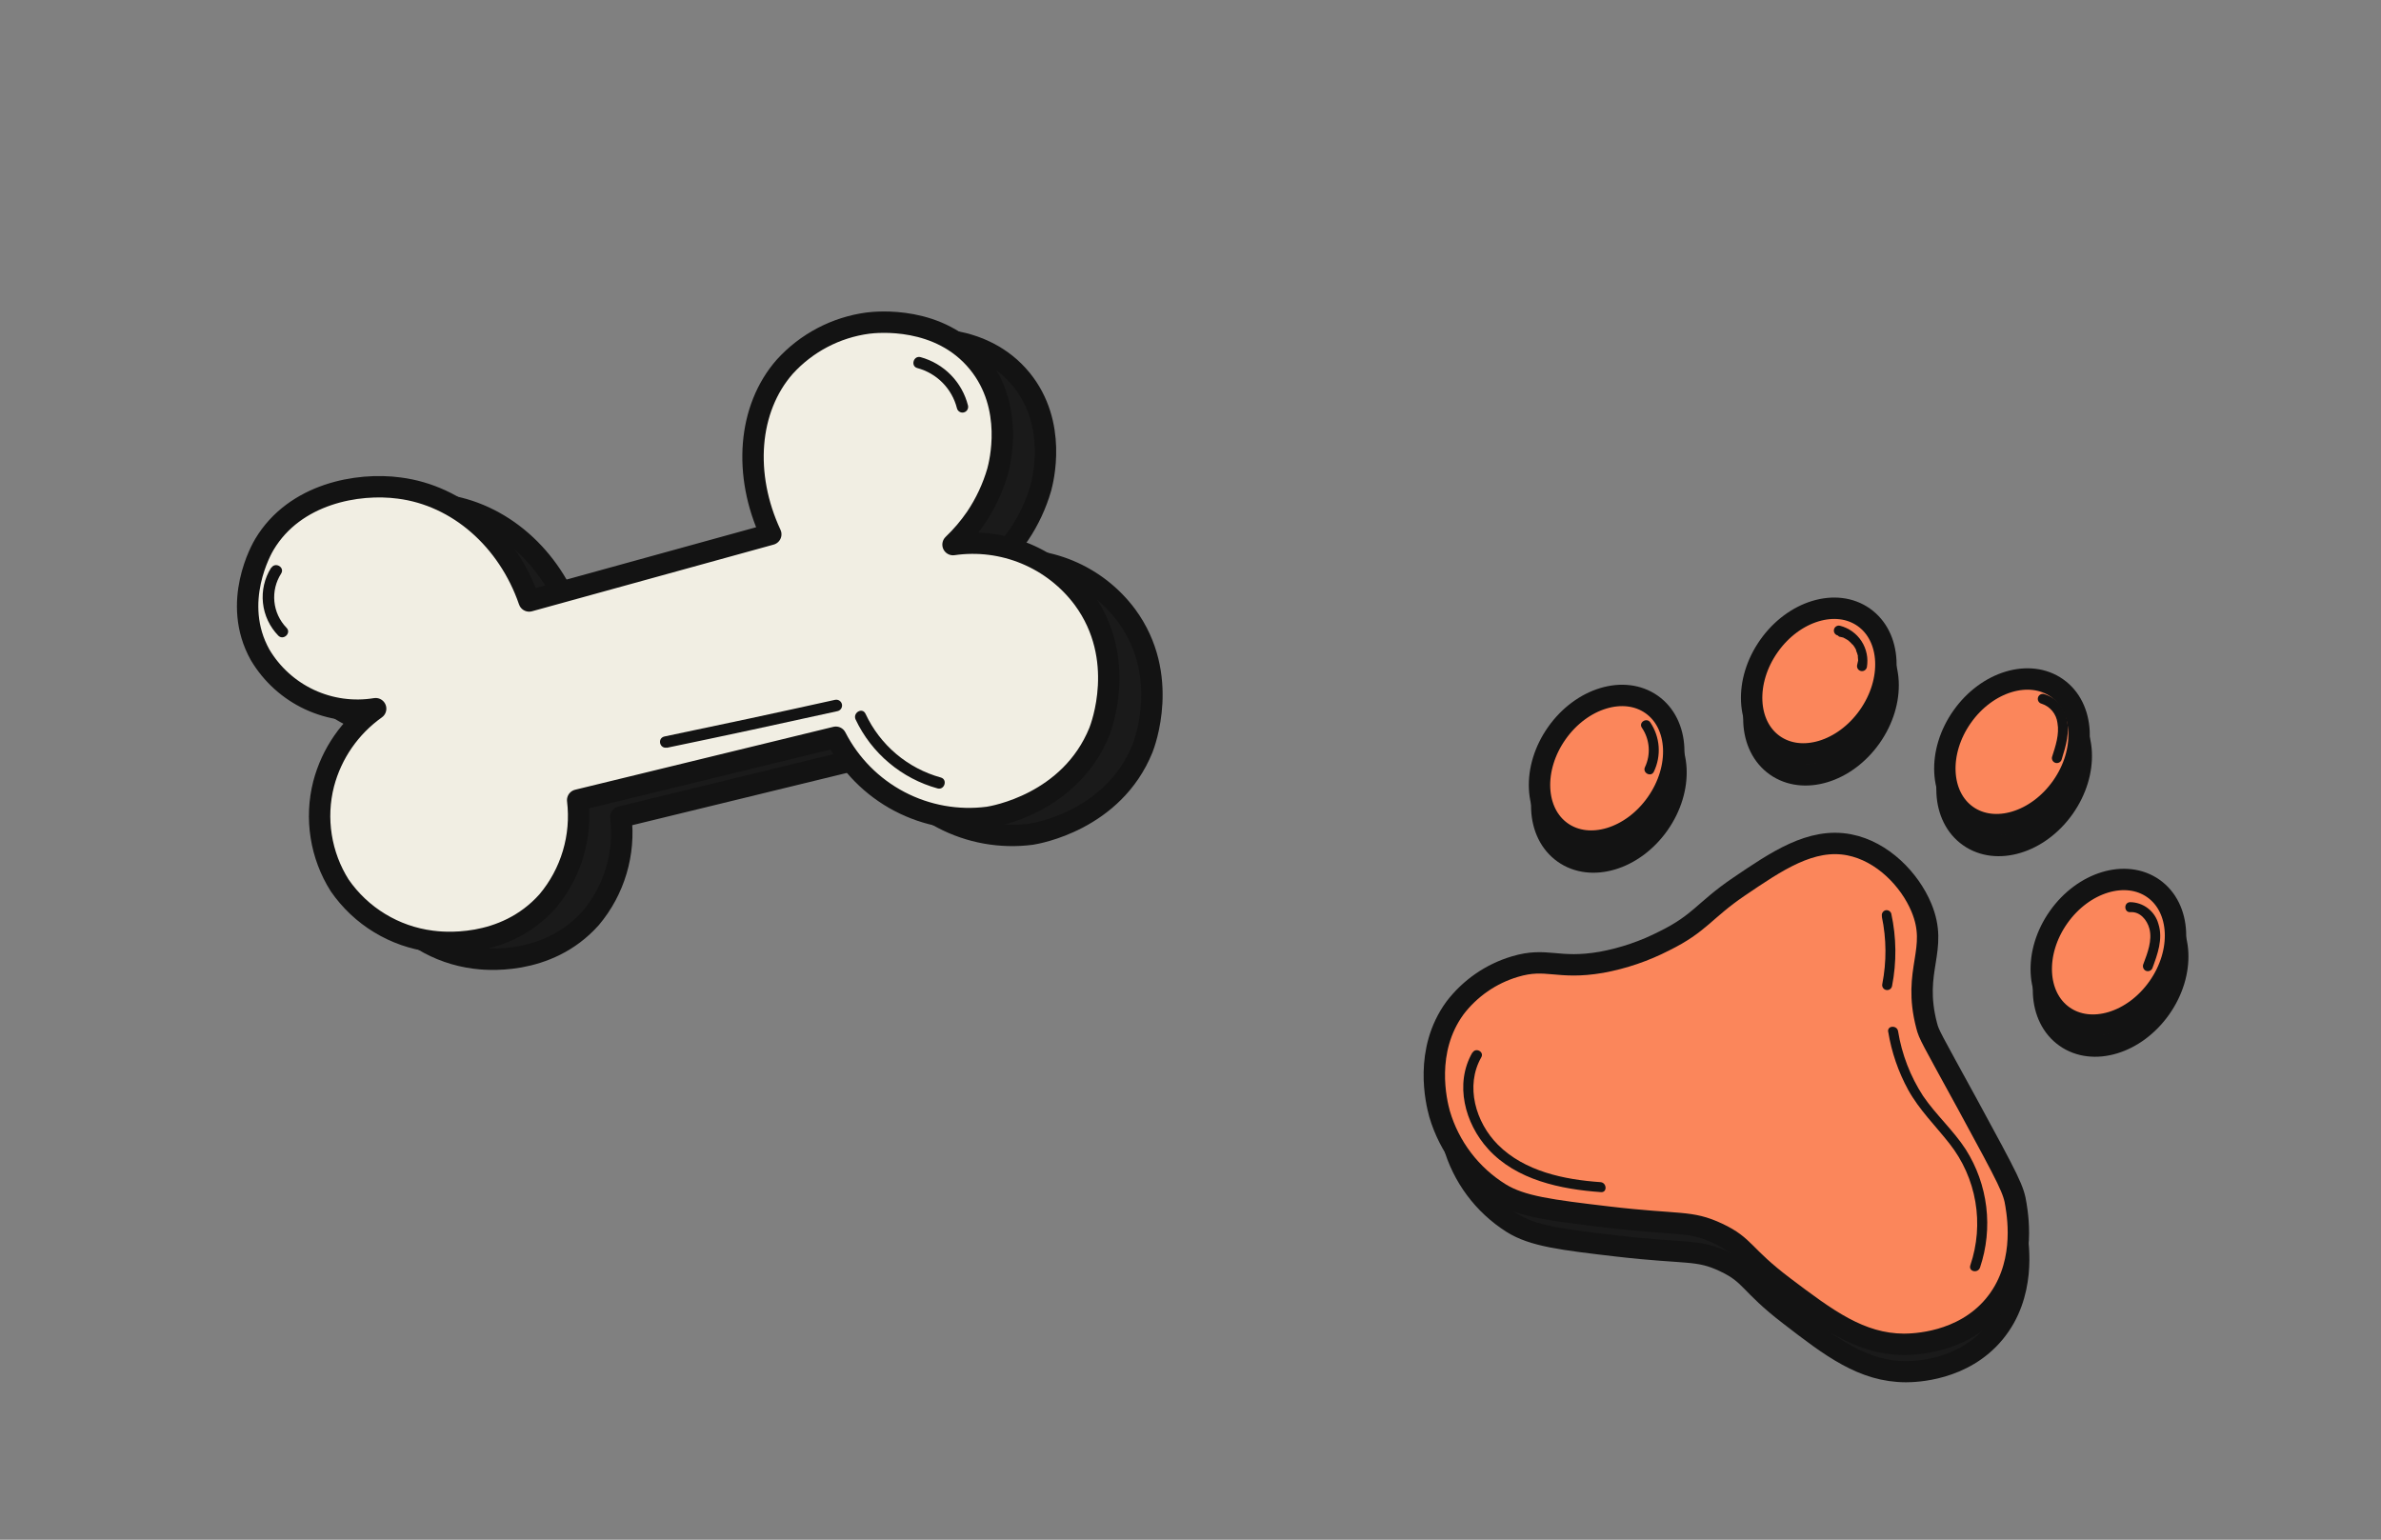 <svg width="167" height="108" viewBox="0 0 167 108" fill="none" xmlns="http://www.w3.org/2000/svg">
<rect x="0" y="0" width="167" height="108" fill="#808080" stroke="none"/>
<path d="M40.142 43.332C38.662 39.034 35.139 35.935 31.028 35.413C28.132 35.022 23.71 35.792 21.575 39.36C21.399 39.649 19.218 43.431 21.27 47.107C22.084 48.48 23.293 49.575 24.739 50.25C26.186 50.924 27.802 51.146 29.377 50.888C27.58 52.163 26.289 54.03 25.728 56.161C25.421 57.363 25.363 58.615 25.557 59.84C25.751 61.065 26.192 62.237 26.855 63.286C27.593 64.353 28.547 65.254 29.656 65.928C30.764 66.602 32.002 67.035 33.29 67.199C33.908 67.284 38.376 67.829 41.436 64.393C42.255 63.419 42.865 62.286 43.227 61.067C43.59 59.847 43.699 58.565 43.545 57.302L61.654 52.891C62.64 54.814 64.195 56.386 66.108 57.391C68.021 58.397 70.197 58.787 72.34 58.509C72.71 58.452 78.082 57.554 80.134 52.5C80.262 52.173 82.103 47.378 79.02 43.18C77.98 41.78 76.581 40.687 74.97 40.018C73.36 39.349 71.598 39.128 69.873 39.379C70.472 38.807 71.01 38.174 71.479 37.491C72.153 36.49 72.667 35.39 73.003 34.231C73.142 33.699 74.184 29.74 71.636 26.617C68.94 23.311 64.545 23.762 63.896 23.844C61.651 24.144 59.586 25.23 58.065 26.908C55.492 29.843 55.139 34.472 57.09 38.656L40.142 43.332Z" fill="#1A1A1A" stroke="#131313" stroke-width="1.5" stroke-linecap="round" stroke-linejoin="round"/>
<path d="M37.114 42.152C35.634 37.853 32.111 34.754 28 34.232C25.104 33.841 20.682 34.612 18.547 38.179C18.371 38.469 16.19 42.25 18.242 45.927C19.056 47.299 20.265 48.395 21.711 49.069C23.158 49.743 24.774 49.966 26.348 49.707C24.552 50.983 23.261 52.849 22.7 54.98C22.393 56.182 22.335 57.434 22.529 58.659C22.723 59.884 23.164 61.057 23.827 62.105C24.565 63.173 25.519 64.073 26.628 64.747C27.736 65.422 28.974 65.855 30.262 66.019C30.88 66.104 35.348 66.649 38.408 63.212C39.227 62.238 39.837 61.106 40.199 59.886C40.562 58.666 40.67 57.385 40.517 56.121L58.626 51.71C59.612 53.633 61.167 55.205 63.08 56.211C64.993 57.216 67.169 57.607 69.312 57.328C69.682 57.271 75.054 56.374 77.106 51.319C77.234 50.992 79.075 46.197 75.992 41.999C74.952 40.599 73.552 39.507 71.942 38.838C70.332 38.169 68.57 37.947 66.844 38.198C67.444 37.626 67.982 36.994 68.451 36.31C69.125 35.309 69.639 34.21 69.975 33.051C70.114 32.518 71.156 28.559 68.608 25.436C65.912 22.13 61.517 22.582 60.868 22.663C58.623 22.964 56.558 24.049 55.037 25.728C52.463 28.662 52.111 33.292 54.062 37.475L37.114 42.152Z" fill="#F1EEE3" stroke="#131313" stroke-width="1.5" stroke-linecap="round" stroke-linejoin="round"/>
<path d="M46.754 52.453C50.754 51.622 54.747 50.764 58.734 49.881C58.839 49.86 58.932 49.798 58.992 49.709C59.052 49.62 59.074 49.511 59.054 49.405C59.033 49.3 58.971 49.207 58.882 49.147C58.793 49.087 58.684 49.065 58.578 49.085C54.588 49.97 50.595 50.827 46.599 51.658C46.082 51.784 46.267 52.545 46.788 52.434L46.754 52.453Z" fill="#131313"/>
<path d="M60.01 50.463C60.564 51.636 61.364 52.675 62.357 53.509C63.349 54.344 64.51 54.955 65.76 55.3C66.252 55.432 66.483 54.669 65.984 54.533C64.834 54.215 63.768 53.652 62.857 52.882C61.947 52.112 61.214 51.154 60.71 50.073C60.486 49.58 59.797 49.994 60.01 50.463Z" fill="#131313"/>
<path d="M64.344 25.817C65.015 25.997 65.626 26.353 66.114 26.848C66.601 27.343 66.948 27.959 67.118 28.633C67.143 28.736 67.208 28.825 67.298 28.88C67.389 28.935 67.498 28.952 67.6 28.927C67.703 28.901 67.792 28.837 67.847 28.746C67.902 28.655 67.919 28.547 67.894 28.444C67.69 27.634 67.274 26.893 66.69 26.297C66.106 25.701 65.373 25.271 64.568 25.05C64.07 24.919 63.846 25.686 64.344 25.817Z" fill="#131313"/>
<path d="M19.014 39.825C18.552 40.56 18.352 41.429 18.444 42.292C18.536 43.156 18.915 43.963 19.521 44.585C19.883 44.946 20.461 44.394 20.093 44.029C19.612 43.531 19.313 42.886 19.245 42.197C19.177 41.508 19.343 40.817 19.716 40.234C19.999 39.798 19.314 39.39 19.035 39.82L19.014 39.825Z" fill="#131313"/>
<g clip-path="url(#clip0_52_398)">
<path d="M117.392 68.043C120.077 66.675 119.945 65.644 122.519 64.243C123.864 63.502 125.844 62.414 128.244 62.849C129.511 63.054 130.685 63.645 131.605 64.54C133.771 66.741 132.288 69.064 133.911 73.156C134.348 74.253 135.621 75.978 138.166 79.432C139.652 81.359 140.733 83.568 141.343 85.925C141.385 86.089 141.419 86.256 141.443 86.424C141.59 87.386 142.096 90.804 139.899 93.471C137.702 96.139 134.323 96.21 133.688 96.213C130.668 96.21 128.422 94.487 125.496 92.229C122.637 90.033 122.879 89.408 120.968 88.503C119.058 87.598 118.412 87.976 113.461 87.402C109.525 86.945 107.527 86.698 106.063 85.781C104.047 84.506 102.577 82.528 101.936 80.23C101.704 79.368 100.884 75.796 103.028 72.807C104.055 71.424 105.495 70.403 107.14 69.891C109.358 69.194 110.051 70.104 113.092 69.553C114.592 69.264 116.041 68.755 117.392 68.043Z" fill="#1A1A1A" stroke="#131313" stroke-width="1.48" stroke-linecap="round" stroke-linejoin="round"/>
<path d="M116.335 57.82C118.08 55.35 117.932 52.243 116.004 50.882C114.076 49.52 111.098 50.418 109.353 52.889C107.608 55.359 107.757 58.465 109.685 59.827C111.612 61.189 114.59 60.291 116.335 57.82Z" fill="#1A1A1A" stroke="#131313" stroke-width="1.5" stroke-linecap="round" stroke-linejoin="round"/>
<path d="M144.761 56.661C146.506 54.191 146.358 51.084 144.43 49.722C142.502 48.361 139.524 49.259 137.779 51.729C136.034 54.2 136.183 57.306 138.111 58.668C140.038 60.03 143.016 59.131 144.761 56.661Z" fill="#1A1A1A" stroke="#131313" stroke-width="1.5" stroke-linecap="round" stroke-linejoin="round"/>
<path d="M151.527 70.728C153.272 68.258 153.123 65.151 151.195 63.789C149.268 62.428 146.29 63.326 144.545 65.796C142.8 68.266 142.948 71.373 144.876 72.735C146.804 74.097 149.782 73.198 151.527 70.728Z" fill="#1A1A1A" stroke="#131313" stroke-width="1.5" stroke-linecap="round" stroke-linejoin="round"/>
<path d="M131.213 51.706C132.958 49.235 132.81 46.129 130.882 44.767C128.954 43.405 125.977 44.304 124.232 46.774C122.487 49.244 122.635 52.351 124.563 53.712C126.491 55.074 129.468 54.176 131.213 51.706Z" fill="#1A1A1A" stroke="#131313" stroke-width="1.5" stroke-linecap="round" stroke-linejoin="round"/>
<path d="M132.474 65.646C132.828 67.263 132.843 68.937 132.519 70.561L132.474 65.646Z" fill="#1A1A1A"/>
<path d="M132.145 65.755C132.473 67.314 132.484 68.923 132.177 70.486C132.157 70.576 132.174 70.671 132.224 70.749C132.274 70.827 132.353 70.882 132.444 70.902C132.534 70.922 132.629 70.905 132.707 70.855C132.785 70.805 132.84 70.726 132.86 70.635C133.19 68.952 133.172 67.219 132.807 65.542C132.779 65.457 132.718 65.385 132.638 65.344C132.558 65.302 132.465 65.293 132.379 65.32C132.294 65.35 132.224 65.411 132.183 65.49C132.142 65.57 132.132 65.662 132.156 65.748L132.145 65.755Z" fill="#131313"/>
<path d="M132.941 73.816C133.241 75.693 133.983 77.471 135.106 79.004C135.91 80.082 136.897 81.019 137.655 82.135C138.448 83.322 138.957 84.675 139.144 86.09C139.331 87.505 139.191 88.944 138.734 90.296" fill="#1A1A1A"/>
<path d="M132.593 73.835C132.827 75.266 133.302 76.646 133.998 77.917C134.775 79.318 135.903 80.419 136.883 81.67C137.822 82.858 138.448 84.262 138.704 85.754C138.961 87.246 138.839 88.779 138.352 90.212C138.206 90.657 138.889 90.807 139.035 90.362C139.494 88.995 139.642 87.543 139.469 86.112C139.295 84.68 138.805 83.306 138.032 82.088C137.163 80.743 135.947 79.671 135.037 78.336C134.144 76.961 133.547 75.415 133.284 73.796C133.213 73.356 132.514 73.389 132.588 73.835L132.593 73.835Z" fill="#131313"/>
<path d="M103.727 75.469C102.422 77.66 103.366 80.667 105.301 82.332C107.236 83.996 109.873 84.569 112.408 84.738" fill="#1A1A1A"/>
<path d="M103.422 75.298C102.163 77.493 102.898 80.259 104.528 82.052C106.506 84.237 109.633 84.884 112.452 85.082C112.898 85.113 112.86 84.417 112.415 84.382C109.872 84.206 107.092 83.631 105.221 81.761C103.656 80.196 102.905 77.632 104.051 75.626C104.275 75.236 103.659 74.911 103.435 75.301L103.422 75.298Z" fill="#131313"/>
<path d="M149.561 65.095C150.425 65.008 151.158 65.841 151.288 66.705C151.342 67.575 151.175 68.444 150.802 69.232" fill="#1A1A1A"/>
<path d="M149.58 65.443C150.255 65.391 150.752 65.996 150.911 66.598C151.128 67.414 150.778 68.316 150.494 69.069C150.454 69.152 150.447 69.247 150.474 69.335C150.5 69.423 150.559 69.497 150.638 69.544C150.721 69.587 150.817 69.596 150.907 69.568C150.996 69.54 151.07 69.478 151.114 69.396C151.476 68.421 151.883 67.322 151.545 66.275C151.426 65.835 151.165 65.447 150.803 65.17C150.441 64.893 149.998 64.743 149.543 64.743C149.096 64.779 149.129 65.478 149.58 65.443Z" fill="#131313"/>
<path d="M143.434 50.485C143.82 50.606 144.16 50.841 144.409 51.16C144.658 51.479 144.804 51.865 144.828 52.269C144.858 53.078 144.721 53.885 144.423 54.638" fill="#1A1A1A"/>
<path d="M143.36 50.826C143.65 50.922 143.908 51.098 144.103 51.334C144.297 51.57 144.422 51.856 144.461 52.16C144.613 52.966 144.324 53.805 144.082 54.563C144.062 54.653 144.079 54.748 144.129 54.826C144.179 54.904 144.258 54.959 144.349 54.979C144.439 54.998 144.533 54.98 144.611 54.93C144.689 54.88 144.744 54.802 144.765 54.712C145.058 53.789 145.345 52.807 145.099 51.837C145.013 51.437 144.819 51.068 144.539 50.77C144.259 50.471 143.903 50.255 143.509 50.143C143.419 50.123 143.324 50.14 143.246 50.19C143.168 50.24 143.113 50.319 143.093 50.41C143.073 50.5 143.09 50.595 143.14 50.673C143.19 50.751 143.269 50.806 143.36 50.826Z" fill="#131313"/>
<path d="M128.81 43.301C129.345 43.437 129.808 43.769 130.109 44.231C130.41 44.693 130.527 45.251 130.435 45.795" fill="#1A1A1A"/>
<path d="M128.735 43.643C128.803 43.653 128.87 43.668 128.936 43.687C129.031 43.708 128.867 43.672 128.936 43.687L129.022 43.706C129.084 43.734 129.144 43.766 129.201 43.802L129.277 43.848C129.3 43.852 129.351 43.902 129.305 43.853C129.405 43.931 129.5 44.015 129.588 44.106L129.669 44.196L129.691 44.201C129.732 44.25 129.77 44.301 129.806 44.355C129.837 44.409 129.872 44.465 129.902 44.524L129.943 44.599C129.906 44.529 129.938 44.622 129.935 44.636C129.986 44.754 130.026 44.876 130.055 45.001C130.075 45.086 130.061 44.974 130.047 45.037L130.057 45.125C130.066 45.188 130.071 45.251 130.072 45.315C130.068 45.349 130.06 45.382 130.05 45.415C130.05 45.415 130.027 45.52 130.045 45.438C130.031 45.501 130.016 45.57 130.001 45.638C129.982 45.728 129.999 45.823 130.049 45.901C130.099 45.979 130.178 46.034 130.268 46.054C130.359 46.074 130.453 46.057 130.531 46.007C130.609 45.957 130.665 45.878 130.684 45.788C130.794 45.154 130.659 44.502 130.309 43.962C129.958 43.423 129.417 43.035 128.793 42.878C128.703 42.858 128.608 42.875 128.53 42.925C128.452 42.975 128.397 43.054 128.377 43.145C128.357 43.235 128.374 43.33 128.424 43.408C128.474 43.486 128.553 43.541 128.643 43.561L128.735 43.643Z" fill="#131313"/>
<path d="M115.615 52.31C115.924 52.764 116.108 53.292 116.147 53.84C116.186 54.389 116.079 54.938 115.837 55.431" fill="#1A1A1A"/>
<path d="M115.318 52.512C115.59 52.913 115.753 53.379 115.791 53.862C115.829 54.345 115.74 54.83 115.534 55.269C115.336 55.674 115.956 56.001 116.154 55.596C116.418 55.048 116.534 54.44 116.491 53.833C116.447 53.225 116.245 52.64 115.906 52.135C115.648 51.764 115.06 52.141 115.318 52.512Z" fill="#131313"/>
<path d="M116.739 65.992C119.242 64.76 119.521 63.858 121.944 62.208C124.605 60.406 127.027 58.737 129.704 59.256C132.033 59.709 133.941 61.693 134.759 63.646C136.011 66.64 134.096 67.977 135.133 71.935C135.304 72.592 135.389 72.683 138.019 77.491C140.964 82.907 141.237 83.444 141.401 84.525C141.553 85.489 142.086 88.912 139.857 91.573C137.628 94.233 134.167 94.286 133.536 94.291C130.449 94.273 128.143 92.537 125.117 90.256C122.19 88.045 122.427 87.42 120.471 86.504C118.515 85.589 117.851 85.964 112.786 85.365C108.763 84.889 106.72 84.632 105.215 83.706C103.162 82.433 101.65 80.447 100.969 78.129C100.729 77.265 99.872 73.685 102.048 70.703C103.103 69.318 104.569 68.303 106.237 67.803C108.506 67.117 109.217 68.032 112.326 67.496C113.863 67.213 115.35 66.707 116.739 65.992Z" fill="#FB865B" stroke="#131313" stroke-width="1.5" stroke-linecap="round" stroke-linejoin="round"/>
<path d="M116.178 56.352C117.923 53.882 117.775 50.775 115.847 49.413C113.919 48.052 110.942 48.95 109.197 51.42C107.452 53.891 107.6 56.997 109.528 58.359C111.456 59.721 114.433 58.822 116.178 56.352Z" fill="#FB865B" stroke="#131313" stroke-width="1.5" stroke-linecap="round" stroke-linejoin="round"/>
<path d="M144.608 55.198C146.353 52.728 146.204 49.622 144.277 48.26C142.349 46.898 139.371 47.797 137.626 50.267C135.881 52.737 136.03 55.843 137.957 57.205C139.885 58.567 142.863 57.669 144.608 55.198Z" fill="#FB865B" stroke="#131313" stroke-width="1.5" stroke-linecap="round" stroke-linejoin="round"/>
<path d="M151.37 69.26C153.115 66.79 152.967 63.683 151.039 62.321C149.111 60.959 146.133 61.858 144.388 64.328C142.643 66.798 142.792 69.905 144.72 71.267C146.647 72.629 149.625 71.73 151.37 69.26Z" fill="#FB865B" stroke="#131313" stroke-width="1.5" stroke-linecap="round" stroke-linejoin="round"/>
<path d="M131.056 50.237C132.801 47.767 132.653 44.661 130.725 43.299C128.798 41.937 125.82 42.836 124.075 45.306C122.33 47.776 122.478 50.883 124.406 52.244C126.334 53.606 129.311 52.708 131.056 50.237Z" fill="#FB865B" stroke="#131313" stroke-width="1.5" stroke-linecap="round" stroke-linejoin="round"/>
<path d="M131.989 64.29C132.317 65.848 132.328 67.457 132.021 69.02C132.001 69.111 132.018 69.205 132.068 69.283C132.118 69.362 132.197 69.416 132.288 69.436C132.378 69.456 132.473 69.439 132.551 69.389C132.629 69.339 132.684 69.26 132.704 69.17C133.034 67.486 133.016 65.753 132.651 64.077C132.623 63.991 132.562 63.92 132.482 63.878C132.402 63.836 132.309 63.828 132.223 63.854C132.138 63.884 132.068 63.945 132.027 64.025C131.986 64.104 131.976 64.196 132 64.282L131.989 64.29Z" fill="#131313"/>
<path d="M132.437 72.37C132.671 73.8 133.146 75.181 133.842 76.452C134.619 77.853 135.747 78.954 136.727 80.204C137.666 81.392 138.292 82.796 138.548 84.289C138.805 85.781 138.683 87.313 138.196 88.747C138.05 89.192 138.733 89.341 138.879 88.896C139.338 87.529 139.486 86.078 139.313 84.646C139.139 83.215 138.649 81.84 137.876 80.623C137.007 79.278 135.791 78.205 134.881 76.87C133.988 75.495 133.391 73.949 133.128 72.33C133.057 71.89 132.358 71.923 132.432 72.369L132.437 72.37Z" fill="#131313"/>
<path d="M103.266 73.832C102.007 76.028 102.741 78.794 104.372 80.587C106.35 82.772 109.477 83.418 112.296 83.616C112.742 83.647 112.704 82.952 112.259 82.916C109.716 82.741 106.936 82.165 105.065 80.295C103.5 78.731 102.749 76.166 103.895 74.161C104.119 73.771 103.503 73.445 103.279 73.835L103.266 73.832Z" fill="#131313"/>
<path d="M149.424 63.978C150.099 63.925 150.596 64.53 150.755 65.133C150.972 65.949 150.622 66.85 150.338 67.603C150.298 67.686 150.291 67.781 150.318 67.869C150.344 67.957 150.403 68.032 150.482 68.079C150.565 68.122 150.661 68.13 150.75 68.103C150.84 68.075 150.914 68.013 150.958 67.93C151.32 66.955 151.727 65.856 151.389 64.809C151.27 64.369 151.009 63.981 150.647 63.704C150.285 63.427 149.842 63.278 149.387 63.278C148.94 63.313 148.973 64.012 149.424 63.978Z" fill="#131313"/>
<path d="M143.204 49.361C143.494 49.456 143.752 49.633 143.947 49.868C144.141 50.105 144.266 50.391 144.305 50.694C144.457 51.501 144.168 52.339 143.926 53.097C143.906 53.188 143.923 53.282 143.973 53.361C144.023 53.439 144.102 53.494 144.193 53.514C144.283 53.532 144.377 53.515 144.455 53.465C144.533 53.415 144.588 53.337 144.609 53.247C144.902 52.323 145.189 51.341 144.943 50.371C144.857 49.971 144.663 49.603 144.383 49.304C144.103 49.006 143.747 48.789 143.353 48.678C143.263 48.658 143.168 48.675 143.09 48.725C143.012 48.775 142.957 48.854 142.937 48.944C142.917 49.035 142.934 49.13 142.984 49.208C143.034 49.286 143.113 49.341 143.204 49.361Z" fill="#131313"/>
<path d="M128.991 44.653C129.059 44.663 129.126 44.678 129.191 44.697C129.287 44.718 129.123 44.682 129.191 44.697L129.278 44.716C129.34 44.744 129.399 44.776 129.457 44.812L129.533 44.858C129.533 44.858 129.607 44.912 129.56 44.864C129.661 44.941 129.756 45.025 129.844 45.117L129.924 45.206L129.947 45.211C129.988 45.26 130.026 45.312 130.061 45.365C130.092 45.419 130.128 45.475 130.158 45.534L130.198 45.609C130.161 45.539 130.193 45.632 130.19 45.646C130.242 45.764 130.282 45.886 130.311 46.011C130.33 46.096 130.317 45.984 130.303 46.047L130.312 46.135C130.322 46.198 130.327 46.261 130.328 46.325C130.323 46.359 130.316 46.392 130.306 46.425C130.306 46.425 130.283 46.53 130.301 46.448C130.287 46.512 130.272 46.58 130.257 46.648C130.237 46.739 130.254 46.834 130.304 46.912C130.354 46.99 130.433 47.045 130.524 47.065C130.614 47.084 130.709 47.067 130.787 47.017C130.865 46.967 130.92 46.888 130.94 46.798C131.049 46.164 130.915 45.512 130.565 44.972C130.214 44.433 129.673 44.046 129.049 43.888C128.958 43.868 128.864 43.885 128.785 43.935C128.707 43.985 128.652 44.064 128.633 44.155C128.613 44.245 128.63 44.34 128.68 44.418C128.73 44.496 128.809 44.551 128.899 44.571L128.991 44.653Z" fill="#131313"/>
<path d="M115.162 51.046C115.434 51.448 115.597 51.913 115.635 52.396C115.673 52.88 115.584 53.365 115.378 53.804C115.18 54.209 115.8 54.535 115.998 54.13C116.262 53.582 116.378 52.974 116.335 52.367C116.291 51.76 116.089 51.175 115.75 50.669C115.492 50.298 114.904 50.675 115.162 51.046Z" fill="#131313"/>
</g>
<defs>
<clipPath id="clip0_52_398">
<rect width="66.055" height="66.055" fill="white" transform="translate(102.003 29.289) rotate(12.358)"/>
</clipPath>
</defs>
</svg>
